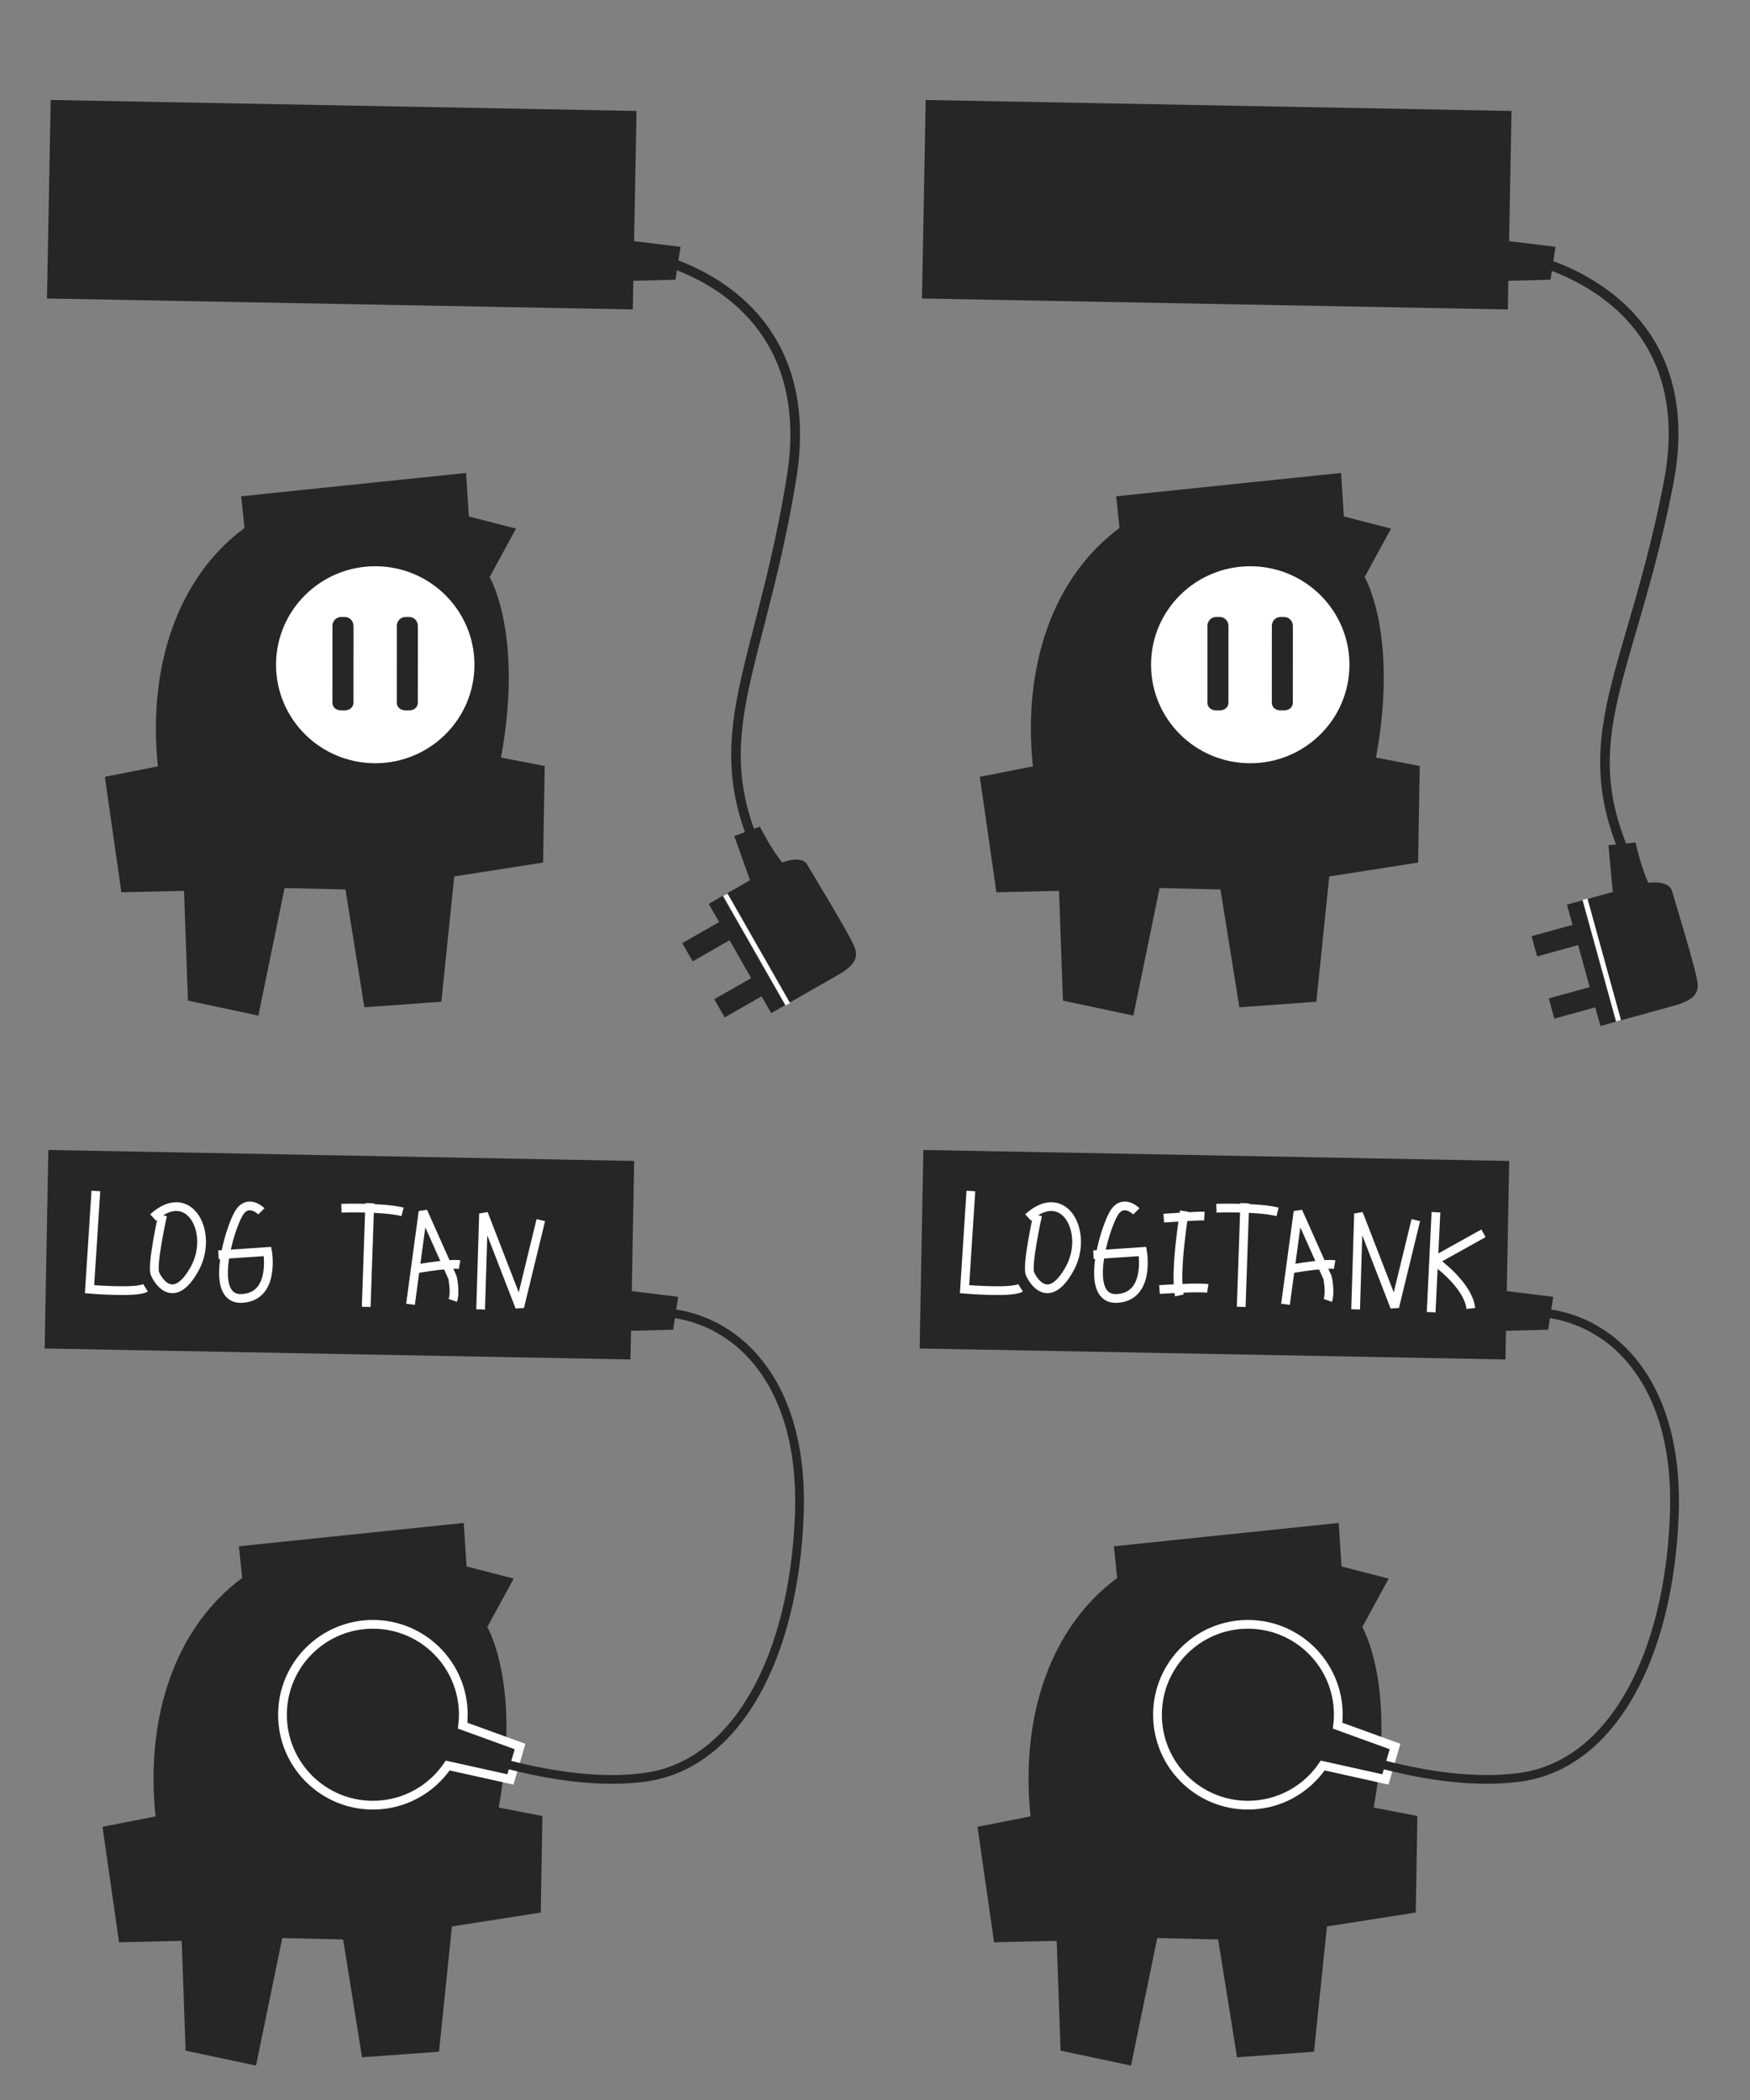 <?xml version="1.0" encoding="utf-8"?>
<!-- Generator: Adobe Illustrator 16.0.0, SVG Export Plug-In . SVG Version: 6.00 Build 0)  -->
<!DOCTYPE svg PUBLIC "-//W3C//DTD SVG 1.1//EN" "http://www.w3.org/Graphics/SVG/1.1/DTD/svg11.dtd">
<svg version="1.1" id="Layer_1" xmlns="http://www.w3.org/2000/svg" xmlns:xlink="http://www.w3.org/1999/xlink" x="0px" y="0px"
	 width="1000px" height="1200px" viewBox="20.5 -19.5 1000 1200" enable-background="new 20.5 -19.5 1000 1200"
	 xml:space="preserve">
<rect x="20.5" y="-19.5" width="1000" height="1200" fill="#808080" stroke="none"/>
<g>
	<path fill="#252625" d="M306.793,413.383c12.925-70.563-6.508-103.141-6.508-103.141l15.08-27.686l-26.947-6.934l-1.59-24.862
		l-128.49,13.331l1.879,18.125c-37.881,27.975-55.464,78.692-49.502,136.214L80.4,424.396l9.467,65.991l35.794-0.84l2.228,62.754
		l40.243,8.527l14.994-72.883l34.779,0.825l10.807,67.33l43.979-3.18l7.385-71.602l50.769-7.924l0.92-55.177L306.793,413.383z"/>
	<path fill="#FFFFFF" d="M234.937,304.074c-31.304-0.009-56.689,25.184-56.698,56.268c-0.01,31.082,25.361,56.285,56.667,56.295
		c31.304,0.008,56.69-25.18,56.698-56.264C291.613,329.289,266.243,304.085,234.937,304.074z M222.461,382.008
		c0,2.664-2.161,4.404-4.824,4.404h-2.369c-2.664,0-4.823-1.744-4.823-4.408l0.014-43.893c0-2.665,2.16-5.041,4.824-5.041h2.369
		c2.664,0,4.823,2.378,4.823,5.043L222.461,382.008z M259.264,382.012c0,2.666-2.162,4.4-4.826,4.4h-2.369
		c-2.664,0-4.824-1.738-4.821-4.402l0.012-43.896c0.001-2.665,2.162-5.043,4.826-5.043h2.369c2.664,0,4.823,2.381,4.823,5.047
		L259.264,382.012z"/>
</g>
<polygon fill="#252625" points="409.38,121.559 382.841,118.278 384.232,43.898 49.468,37.632 47.344,151.064 382.109,157.331 
	382.415,140.951 406.495,140.333 "/>
<path fill="#252625" d="M453.557,473.375c-24.218-49.674-15.399-83.875-2.048-135.646c6.089-23.616,12.994-50.385,18.542-84.459
	c4.026-24.731,2.204-46.627-5.416-65.079c-6.067-14.694-15.824-27.286-28.999-37.429c-22.547-17.357-47.479-21.556-47.729-21.596
	l0.886-5.463c1.073,0.175,26.575,4.473,50.219,22.675c13.954,10.742,24.297,24.1,30.74,39.701
	c8.02,19.417,9.957,42.322,5.763,68.082c-5.592,34.325-12.525,61.221-18.646,84.955c-13.507,52.379-21.661,83.998,1.667,131.838
	L453.557,473.375z"/>
<g>
	<path fill="#252625" d="M806.793,413.383c12.925-70.563-6.508-103.141-6.508-103.141l15.08-27.686l-26.947-6.934l-1.59-24.861
		l-128.489,13.33l1.88,18.126c-37.882,27.975-55.465,78.692-49.503,136.214l-30.314,5.966l9.467,65.991l35.794-0.84l2.228,62.754
		l40.243,8.527l14.993-72.883l34.779,0.826l10.808,67.329l43.979-3.18l7.385-71.602l50.769-7.924l0.92-55.177L806.793,413.383z"/>
	<path fill="#FFFFFF" d="M734.938,304.074c-31.305-0.01-56.688,25.184-56.698,56.268c-0.011,31.082,25.36,56.285,56.668,56.295
		c31.304,0.008,56.688-25.18,56.696-56.264C791.613,329.289,766.242,304.085,734.938,304.074z M722.461,382.008
		c0,2.664-2.161,4.404-4.824,4.404h-2.369c-2.664,0-4.821-1.744-4.821-4.408l0.014-43.893c0-2.665,2.159-5.041,4.824-5.041h2.368
		c2.662,0,4.822,2.378,4.822,5.043L722.461,382.008z M759.264,382.012c0,2.666-2.161,4.4-4.824,4.4h-2.369
		c-2.663,0-4.823-1.738-4.821-4.402l0.012-43.896c0.002-2.665,2.162-5.043,4.826-5.043h2.369c2.664,0,4.822,2.381,4.822,5.047
		L759.264,382.012z"/>
</g>
<polygon fill="#252625" points="909.38,121.559 882.841,118.277 884.232,43.898 549.469,37.632 547.344,151.064 882.109,157.331 
	882.415,140.951 906.495,140.332 "/>
<path fill="#252625" d="M948.521,473.885c-22.949-49.937-13.14-83.599,1.718-134.557c6.773-23.245,14.457-49.592,20.979-83.223
	c4.733-24.408,3.513-46.17-3.63-64.681c-5.688-14.74-15.14-27.501-28.094-37.931c-22.17-17.846-47.104-22.711-47.354-22.759
	l1.042-5.392c1.073,0.203,26.576,5.184,49.824,23.899c13.721,11.045,23.74,24.582,29.78,40.232
	c7.516,19.479,8.826,42.244,3.896,67.668c-6.572,33.876-14.29,60.351-21.1,83.709c-15.028,51.556-24.101,82.678-1.994,130.771
	L948.521,473.885z"/>
<g>
	<g>
		<path fill="#252625" d="M509.069,522.387c-2.245-6.66-24.969-43.694-27.352-47.867c-1.951-3.409-7.689-3.715-14.204-1.153
			c-5.661-6.549-12.812-20.496-12.812-20.496l-14.613,5.361l8.996,25.264l-13.18,7.531l35.693,62.467l25.91-14.808l0.521-0.297
			l0.72-0.409C506.96,533.285,511.314,529.051,509.069,522.387z"/>
		<polygon fill="#252625" points="469.14,554.896 433.445,492.43 425.494,496.973 431.444,507.383 410.355,519.434 416.307,529.842 
			437.392,517.795 449.748,539.418 428.663,551.467 434.61,561.877 455.696,549.83 461.188,559.441 		"/>
	</g>
	
		<rect x="451.102" y="486.965" transform="matrix(0.869 -0.496 0.496 0.869 -199.729 293.134)" fill="#FFFFFF" width="2.833" height="71.947"/>
</g>
<g>
	<g>
		<path fill="#252625" d="M990.599,542.711c-0.529-7.008-13.396-48.509-14.676-53.141c-1.049-3.787-6.535-5.5-13.479-4.628
			c-3.867-7.745-7.354-23.026-7.354-23.026l-15.484,1.584l2.476,26.703l-14.631,4.042l19.154,69.35l28.765-7.945l0.577-0.16
			l0.799-0.22C985.862,552.75,991.128,549.724,990.599,542.711z"/>
		<polygon fill="#252625" points="943.876,564.348 924.721,494.999 915.894,497.438 919.087,508.994 895.676,515.462 
			898.87,527.017 922.278,520.553 928.909,544.559 905.501,551.024 908.691,562.581 932.101,556.117 935.048,566.787 		"/>
	</g>
	
		<rect x="934.303" y="493.297" transform="matrix(0.964 -0.266 0.266 0.964 -107.004 267.689)" fill="#FFFFFF" width="2.833" height="71.943"/>
</g>
<polygon fill="#252625" points="908.046,721.559 881.507,718.277 882.898,643.898 548.135,637.632 546.01,751.064 880.775,757.331 
	881.081,740.951 905.161,740.332 "/>
<path fill="none" stroke="#FFFFFF" stroke-width="5" stroke-miterlimit="10" d="M575.287,661.076l-3.617,56.105
	c0,0,27.065,2.333,31.989-0.79"/>
<path fill="none" stroke="#FFFFFF" stroke-width="5" stroke-miterlimit="10" d="M613.42,674.895c0,0-6.387,28.674-4.335,33.471
	c2.053,4.796,10.947,18.018,22.533-2.664c11.584-20.682-3.105-48.271-23.608-29.458"/>
<path fill="none" stroke="#FFFFFF" stroke-width="5" stroke-miterlimit="10" d="M669.854,672.7c0,0-7.5-7.64-12.81,1.017
	c-5.31,8.654-17.711,49.623,1.62,48.749c19.332-0.876,14.708-26.816,14.708-26.816l-28.041,1.886"/>
<path fill="none" stroke="#FFFFFF" stroke-width="5" stroke-miterlimit="10" d="M685.507,676.584c0,0,19.472-1.399,23.198-1.177"/>
<path fill="none" stroke="#FFFFFF" stroke-width="5" stroke-miterlimit="10" d="M683.074,717.377c0,0,22.538-1.502,27.586-0.632"/>
<path fill="none" stroke="#FFFFFF" stroke-width="5" stroke-miterlimit="10" d="M697.31,672.581c0,0-5.812,34.718-2.872,48.158"/>
<g>
	<path fill="none" stroke="#FFFFFF" stroke-width="5" stroke-miterlimit="10" d="M715.596,670.907c0,0,23.756-0.771,34.938,2.084"/>
	<line fill="none" stroke="#FFFFFF" stroke-width="5" stroke-miterlimit="10" x1="729.765" y1="727.278" x2="731.796" y2="668.05"/>
</g>
<path fill="none" stroke="#FFFFFF" stroke-width="5" stroke-linejoin="bevel" stroke-miterlimit="10" d="M755.072,725.826
	l7.168-52.999c0,0,16.736,37.49,16.826,37.694c0.092,0.201,1.79,8.495,0.181,13.073"/>
<path fill="none" stroke="#FFFFFF" stroke-width="5" stroke-linejoin="bevel" stroke-miterlimit="10" d="M756.262,705.877
	c0,0,4.396-0.771,9.72-1.521c6.381-0.899,14.096-1.765,17.158-1.218"/>
<polyline fill="none" stroke="#FFFFFF" stroke-width="5" stroke-linejoin="bevel" stroke-miterlimit="10" points="795.144,728.715 
	796.816,673.997 817.473,727.333 829.538,677.712 "/>
<line fill="none" stroke="#FFFFFF" stroke-width="5" stroke-linejoin="bevel" stroke-miterlimit="10" x1="841.042" y1="673.207" x2="838.304" y2="730.312"/>
<path fill="none" stroke="#FFFFFF" stroke-width="5" stroke-linejoin="bevel" stroke-miterlimit="10" d="M868.207,685.241
	l-28.149,15.674c0,0,19.396,13.513,20.912,27.294"/>
<path fill="#252625" d="M805.459,1013.383c12.925-70.563-6.508-103.141-6.508-103.141l15.08-27.687l-26.947-6.934l-1.59-24.861
	l-128.489,13.33l1.88,18.126c-37.882,27.975-55.465,78.692-49.503,136.214l-30.314,5.966l9.467,65.991l35.794-0.84l2.228,62.754
	l40.243,8.527l14.993-72.883l34.779,0.825l10.808,67.33l43.979-3.18l7.386-71.602l50.769-7.925l0.92-55.176L805.459,1013.383z
	 M733.588,1012.023c-28.536,0-51.668-23.134-51.668-51.668c0-28.535,23.132-51.668,51.668-51.668
	c28.535,0,51.667,23.133,51.667,51.668C785.255,988.89,762.123,1012.023,733.588,1012.023z"/>
<path fill="#252625" stroke="#FFFFFF" stroke-width="5" stroke-miterlimit="10" d="M817.666,978.5l-32.8-11.902
	c0.247-2.048,0.389-4.128,0.389-6.241c0-28.535-23.132-51.669-51.667-51.669c-28.536,0-51.668,23.134-51.668,51.668
	c0,28.535,23.132,51.668,51.668,51.668c17.779,0,33.459-8.981,42.754-22.654l35.824,7.95L817.666,978.5z"/>
<path fill="none" stroke="#252625" stroke-width="5" stroke-miterlimit="10" d="M893.252,730.312
	c42.914-0.812,86.995,34.754,83.995,115.75c-3,80.995-35.581,142.438-87.581,149.938S772.89,976.541,772.89,976.541"/>
<polygon fill="#252625" points="408.046,721.559 381.507,718.277 382.898,643.898 48.135,637.632 46.01,751.064 380.775,757.331 
	381.081,740.951 405.161,740.332 "/>
<path fill="none" stroke="#FFFFFF" stroke-width="5" stroke-miterlimit="10" d="M75.287,661.076l-3.617,56.105
	c0,0,27.065,2.333,31.989-0.79"/>
<path fill="none" stroke="#FFFFFF" stroke-width="5" stroke-miterlimit="10" d="M113.42,674.895c0,0-6.387,28.674-4.335,33.471
	c2.053,4.796,10.947,18.018,22.533-2.664c11.584-20.682-3.105-48.271-23.608-29.458"/>
<path fill="none" stroke="#FFFFFF" stroke-width="5" stroke-miterlimit="10" d="M169.854,672.7c0,0-7.5-7.64-12.81,1.017
	c-5.31,8.654-17.711,49.623,1.62,48.749c19.332-0.876,14.708-26.816,14.708-26.816l-28.041,1.886"/>
<g>
	<path fill="none" stroke="#FFFFFF" stroke-width="5" stroke-miterlimit="10" d="M215.596,670.907c0,0,23.756-0.771,34.938,2.084"/>
	<line fill="none" stroke="#FFFFFF" stroke-width="5" stroke-miterlimit="10" x1="229.765" y1="727.278" x2="231.796" y2="668.05"/>
</g>
<path fill="none" stroke="#FFFFFF" stroke-width="5" stroke-linejoin="bevel" stroke-miterlimit="10" d="M255.072,725.826
	l7.168-52.999c0,0,16.736,37.49,16.826,37.694c0.092,0.201,1.79,8.495,0.181,13.073"/>
<path fill="none" stroke="#FFFFFF" stroke-width="5" stroke-linejoin="bevel" stroke-miterlimit="10" d="M256.262,705.877
	c0,0,4.396-0.771,9.72-1.521c6.381-0.899,14.096-1.765,17.158-1.218"/>
<polyline fill="none" stroke="#FFFFFF" stroke-width="5" stroke-linejoin="bevel" stroke-miterlimit="10" points="295.144,728.715 
	296.816,673.997 317.473,727.333 329.538,677.712 "/>
<path fill="#252625" d="M305.459,1013.383c12.925-70.563-6.508-103.141-6.508-103.141l15.08-27.687l-26.947-6.934l-1.59-24.861
	l-128.489,13.33l1.88,18.126c-37.882,27.975-55.465,78.692-49.503,136.214l-30.314,5.966l9.467,65.991l35.794-0.84l2.228,62.754
	l40.243,8.527l14.993-72.883l34.779,0.825l10.808,67.33l43.979-3.18l7.386-71.602l50.769-7.925l0.92-55.176L305.459,1013.383z
	 M233.588,1012.023c-28.536,0-51.668-23.134-51.668-51.668c0-28.535,23.132-51.668,51.668-51.668
	c28.535,0,51.667,23.133,51.667,51.668C285.255,988.89,262.123,1012.023,233.588,1012.023z"/>
<path fill="#252625" stroke="#FFFFFF" stroke-width="5" stroke-miterlimit="10" d="M317.666,978.5l-32.8-11.902
	c0.247-2.048,0.389-4.128,0.389-6.241c0-28.535-23.132-51.669-51.667-51.669c-28.536,0-51.668,23.134-51.668,51.668
	c0,28.535,23.132,51.668,51.668,51.668c17.779,0,33.459-8.981,42.754-22.654l35.824,7.95L317.666,978.5z"/>
<path fill="none" stroke="#252625" stroke-width="5" stroke-miterlimit="10" d="M393.252,730.312
	c42.914-0.812,86.995,34.754,83.995,115.75c-3,80.995-35.581,142.438-87.581,149.938S272.89,976.541,272.89,976.541"/>
</svg>
